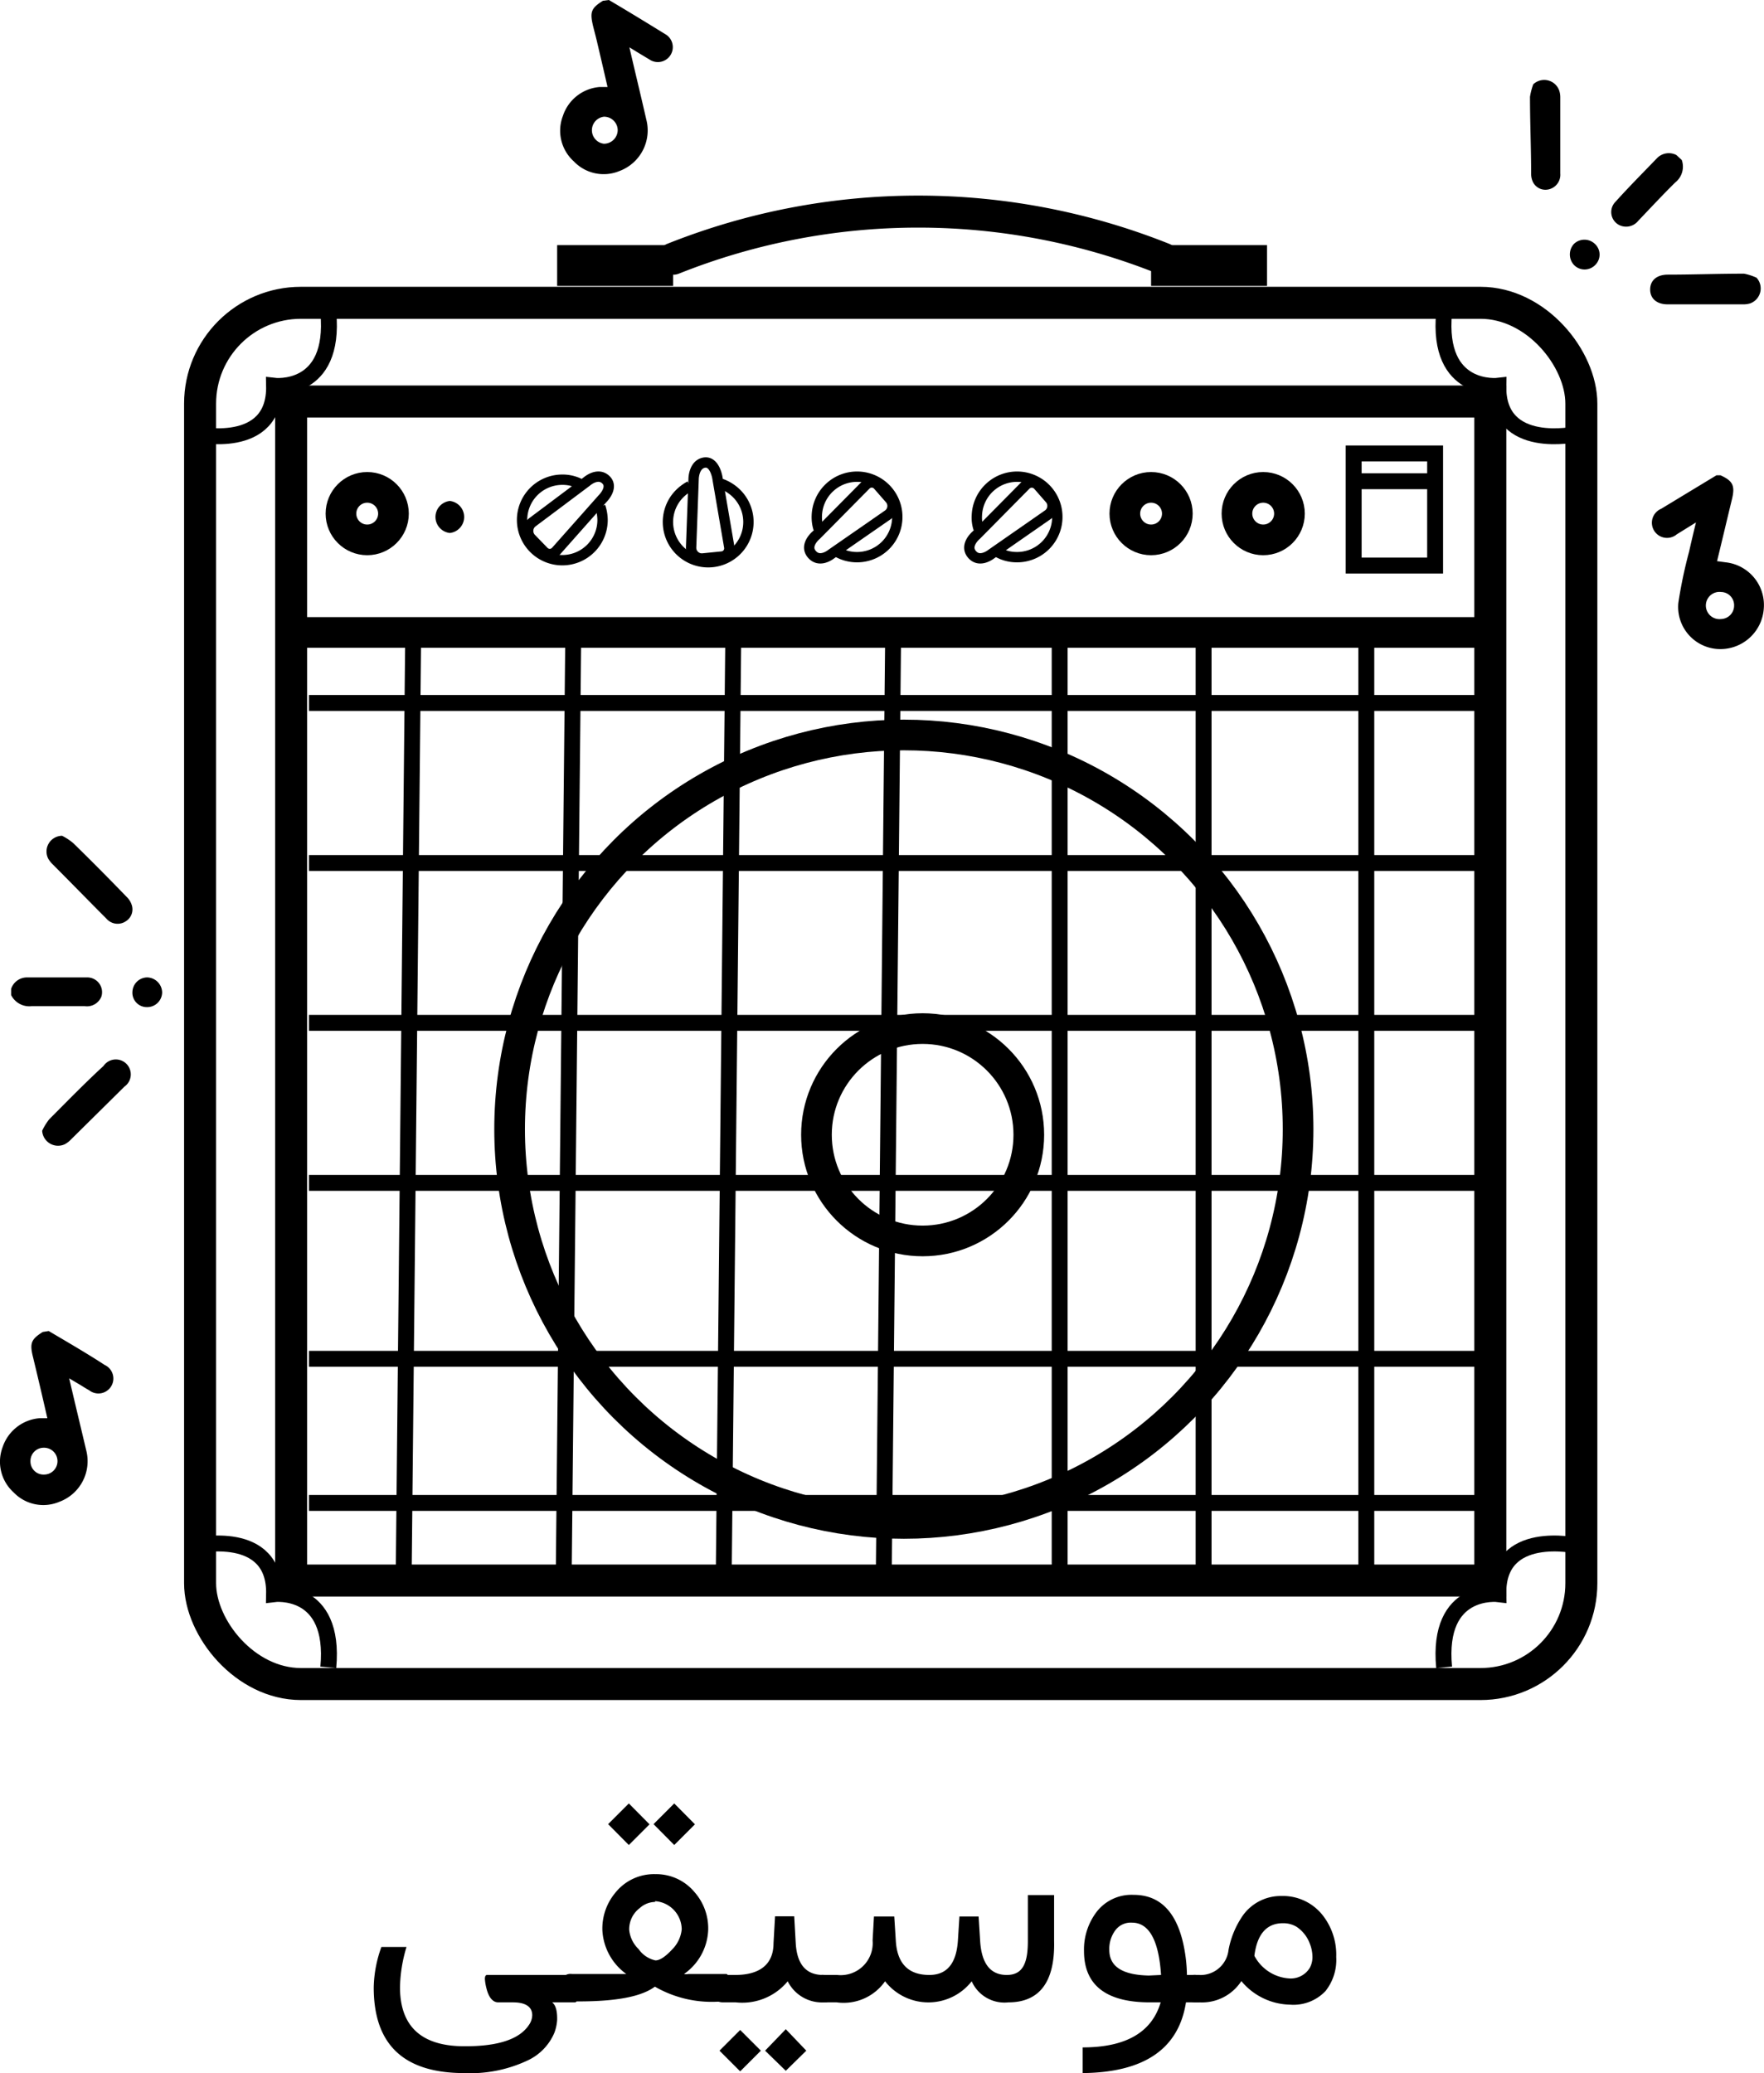 <svg xmlns="http://www.w3.org/2000/svg" viewBox="0 0 92.04 108.17"><defs><style>.cls-1,.cls-2,.cls-3,.cls-4,.cls-5{fill:none;stroke:#000;}.cls-1,.cls-2,.cls-3,.cls-4{stroke-miterlimit:10;}.cls-1,.cls-5{stroke-width:1.67px;}.cls-2{stroke-width:1.6px;}.cls-3{stroke-width:0.83px;}.cls-4{stroke-width:0.54px;}.cls-5{stroke-linecap:round;stroke-linejoin:round;}</style></defs><title>Asset 8</title><g id="Layer_2" data-name="Layer 2"><g id="Layer_1-2" data-name="Layer 1"><rect class="cls-1" x="10.44" y="15.8" width="72.07" height="72.07" rx="5.26"/><circle class="cls-2" cx="47.16" cy="58.92" r="20.57"/><rect class="cls-1" x="15.19" y="20.95" width="62.57" height="61.52"/><line class="cls-2" x1="15.33" y1="33" x2="77.76" y2="33"/><circle class="cls-2" cx="65.91" cy="26.8" r="1.37"/><circle class="cls-2" cx="60.06" cy="26.8" r="1.37"/><rect class="cls-3" x="70.63" y="23.66" width="4.25" height="5.85"/><line class="cls-3" x1="70.63" y1="25.11" x2="74.89" y2="25.11"/><line class="cls-3" x1="16.12" y1="36.68" x2="77.76" y2="36.68"/><line class="cls-3" x1="16.12" y1="45.03" x2="77.76" y2="45.03"/><line class="cls-3" x1="16.12" y1="53.37" x2="77.76" y2="53.37"/><line class="cls-3" x1="16.12" y1="61.72" x2="77.76" y2="61.72"/><line class="cls-3" x1="16.12" y1="70.9" x2="77.76" y2="70.9"/><line class="cls-3" x1="16.12" y1="78.42" x2="77.76" y2="78.42"/><circle class="cls-2" cx="48.14" cy="59.21" r="5.54"/><line class="cls-3" x1="21.06" y1="82.53" x2="21.56" y2="33"/><line class="cls-3" x1="29.41" y1="82.53" x2="29.91" y2="33.21"/><line class="cls-3" x1="37.76" y1="82.46" x2="38.26" y2="33.21"/><line class="cls-3" x1="46.11" y1="82.46" x2="46.6" y2="33.21"/><line class="cls-3" x1="55.29" y1="82.53" x2="55.29" y2="33.71"/><line class="cls-3" x1="62.8" y1="82.46" x2="62.8" y2="33"/><line class="cls-3" x1="71.29" y1="82.46" x2="71.29" y2="33"/><path class="cls-3" d="M17.13,16.3c.39,4.22-2.83,3.83-2.83,3.83.07,3.45-4.09,2.52-4.09,2.52"/><path class="cls-3" d="M75.35,16.3c-.4,4.22,2.83,3.83,2.83,3.83-.07,3.45,4.09,2.52,4.09,2.52"/><path class="cls-3" d="M17.13,87c.39-4.22-2.83-3.82-2.83-3.82.07-3.46-4.09-2.53-4.09-2.53"/><path class="cls-3" d="M75.35,87c-.4-4.22,2.83-3.82,2.83-3.82-.07-3.46,4.09-2.53,4.09-2.53"/><circle class="cls-2" cx="19.16" cy="26.8" r="1.37"/><path class="cls-4" d="M30.23,25.23a2,2,0,0,0-.89-.2,2.1,2.1,0,1,0,2.1,2.1,2.28,2.28,0,0,0-.12-.7"/><path class="cls-4" d="M30.61,25.13s.57-.51,1-.1-.18,1-.18,1L29,28.77a.43.43,0,0,1-.63,0l-.66-.68a.57.57,0,0,1,.07-.84Z"/><path class="cls-4" d="M36,25.36a2.26,2.26,0,0,0-.7.58,2.1,2.1,0,1,0,2.94-.36,2.21,2.21,0,0,0-.62-.34"/><path class="cls-4" d="M36.19,25s0-.76.55-.86.69.78.69.78l.62,3.62a.43.43,0,0,1-.38.5l-1,.1a.56.56,0,0,1-.61-.57Z"/><path class="cls-4" d="M43.74,28.83a2.07,2.07,0,0,0,.88.24,2.1,2.1,0,1,0-2-2.18,2,2,0,0,0,.09.7"/><path class="cls-4" d="M43.36,28.92s-.59.48-1,0,.23-1,.23-1l2.58-2.61a.43.43,0,0,1,.63,0l.63.72a.56.56,0,0,1-.1.83Z"/><path class="cls-4" d="M52.09,28.83a2,2,0,0,0,.88.24,2.1,2.1,0,1,0-2-2.18,1.83,1.83,0,0,0,.09.7"/><path class="cls-4" d="M51.71,28.92s-.6.48-1,0,.23-1,.23-1l2.58-2.61a.44.44,0,0,1,.63,0l.63.72a.56.56,0,0,1-.11.83Z"/><rect x="29.07" y="12.79" width="6.05" height="2.13"/><rect x="60.06" y="12.79" width="6.05" height="2.13"/><path class="cls-5" d="M35.12,13.5a34.49,34.49,0,0,1,25.58,0"/><path d="M23.47,27.81a.84.84,0,0,0,0-1.67.84.84,0,0,0,0,1.67Z"/><path d="M24.28,106.77c1.72,0,2.82-.37,3.31-1.1a.93.93,0,0,0,.18-.52c0-.44-.35-.67-1-.67H26c-.3,0-.51-.28-.62-.74a2.57,2.57,0,0,1-.08-.48q0-.18.09-.21H30c.11,0,.17.2.17.6v.15c0,.46-.06.68-.17.68H28.81c.19.15.27.45.26.92a2.34,2.34,0,0,1-.15.68,2.8,2.8,0,0,1-1.41,1.44,7,7,0,0,1-3.28.65c-3.16,0-4.73-1.48-4.73-4.47a6.49,6.49,0,0,1,.4-2.11h1.31a7.71,7.71,0,0,0-.34,2.09Q20.87,106.79,24.28,106.77Z"/><path d="M34.19,97.79a2.6,2.6,0,0,1,2.05.94,2.85,2.85,0,0,1,.71,2A2.94,2.94,0,0,1,35.69,103a.67.67,0,0,0,.23,0c.31,0,.89,0,1.72,0h.25c.11,0,.16.2.16.6v.15c0,.46,0,.68-.16.68h-.23a5.94,5.94,0,0,1-3.49-.77c-.7.52-2,.77-4,.77h-.32c-.41,0-.61-.22-.61-.68v-.15a.53.53,0,0,1,.61-.6h.32c1.27,0,2,0,2.3,0l.21,0a3,3,0,0,1-1.25-2.28,2.91,2.91,0,0,1,.66-1.94A2.58,2.58,0,0,1,34.19,97.79Zm-2.46-2.61,1.08-1.08,1.08,1.09-1.08,1.08Zm2.45,4.06a1.22,1.22,0,0,0-.8.32,1.38,1.38,0,0,0-.55,1.14,1.61,1.61,0,0,0,.49,1,1.44,1.44,0,0,0,.88.59q.34,0,.87-.57a1.73,1.73,0,0,0,.5-1.05,1.49,1.49,0,0,0-1.39-1.47Zm-.08-4.06,1.08-1.08,1.08,1.09-1.08,1.08Z"/><path d="M43.25,103.8c0,.46,0,.68-.15.68H43a2,2,0,0,1-1.9-1.1,3.07,3.07,0,0,1-2.7,1.1h-.66c-.4,0-.6-.22-.6-.68v-.15a.53.53,0,0,1,.6-.6h.62c1.28,0,2-.55,2-1.66l.08-1.4h1l.08,1.42c.07,1.09.54,1.64,1.43,1.64h.07c.1,0,.15.22.15.67ZM37.54,107l1.08-1.08L39.7,107l-1.08,1.08Zm2.38,0L41,105.88,42.07,107,41,108.05Z"/><path d="M52.61,104.48a1.87,1.87,0,0,1-1.91-1.1,2.87,2.87,0,0,1-4.52,0,2.64,2.64,0,0,1-2.52,1.1H43c-.41,0-.61-.22-.61-.68v-.15a.53.53,0,0,1,.61-.6h.68a1.67,1.67,0,0,0,1.85-1.8L45.6,100h1.06l.08,1.26c.07,1.19.65,1.79,1.75,1.79.92,0,1.41-.6,1.49-1.79l.08-1.26h1l.08,1.26c.07,1.19.53,1.78,1.37,1.79s1.12-.59,1.12-1.76V98.88h1.37v2.4C55.05,103.41,54.24,104.48,52.61,104.48Z"/><path d="M61.93,103.05h.6c.11,0,.16.22.16.67v.08c0,.46,0,.68-.16.68h-.65q-.57,3.64-5.39,3.69v-1.34c2.26,0,3.61-.79,4.07-2.35H60c-2.29,0-3.44-.9-3.44-2.68a3.24,3.24,0,0,1,.68-2.07,2.3,2.3,0,0,1,1.91-.86c1.51,0,2.42,1.08,2.71,3.23A7.94,7.94,0,0,1,61.93,103.05Zm-1.35,0c-.12-1.82-.63-2.73-1.52-2.73a1,1,0,0,0-.88.42,1.62,1.62,0,0,0-.3,1c0,.87.68,1.31,2.06,1.34Z"/><path d="M64.77,103.37a2.45,2.45,0,0,1-2.19,1.11h-.16c-.41,0-.61-.22-.61-.68v-.15a.53.53,0,0,1,.61-.6h.12a1.47,1.47,0,0,0,1.56-1.3,4.66,4.66,0,0,1,.76-1.82,2.43,2.43,0,0,1,2-1,2.64,2.64,0,0,1,2.15,1,3.34,3.34,0,0,1,.71,2.18,2.62,2.62,0,0,1-.56,1.78,2.3,2.3,0,0,1-1.85.71A3.39,3.39,0,0,1,64.77,103.37Zm2.48-.14a1.16,1.16,0,0,0,1.09-.55,1.19,1.19,0,0,0,.14-.53,1.91,1.91,0,0,0-.14-.74,1.81,1.81,0,0,0-.7-.88,1.35,1.35,0,0,0-.7-.18c-.85,0-1.35.57-1.49,1.7A2.21,2.21,0,0,0,67.25,103.23Z"/><path d="M31.77,0c1,.59,1.95,1.17,2.92,1.77a.78.78,0,1,1-.81,1.33l-.5-.3-.54-.33c.3,1.3.6,2.53.88,3.76a2.26,2.26,0,0,1-1.39,2.69,2.15,2.15,0,0,1-2.39-.5,2.15,2.15,0,0,1-.57-2.37,2.2,2.2,0,0,1,1.92-1.51l.41,0c-.19-.83-.38-1.64-.57-2.45-.06-.25-.13-.5-.19-.75-.17-.72-.09-.92.52-1.3Zm.46,6.79a.71.71,0,0,0-.72-.7.71.71,0,0,0,0,1.41A.72.72,0,0,0,32.23,6.79Z"/><path d="M89.77,24.8c.64.29.77.54.6,1.24-.26,1.07-.51,2.14-.78,3.24l.44.06a2.24,2.24,0,0,1,2,2.4,2.27,2.27,0,0,1-2.46,2.12,2.2,2.2,0,0,1-2-2.4,24.35,24.35,0,0,1,.56-2.67c.11-.49.23-1,.36-1.53l-1,.62a.79.79,0,1,1-.82-1.33l2.89-1.75Zm.71,6.81a.69.69,0,0,0-.68-.72.71.71,0,1,0,0,1.41A.7.7,0,0,0,90.48,31.61Z"/><path d="M87.75,8.35a1.05,1.05,0,0,1-.34,1.17c-.66.65-1.29,1.33-1.93,2a.81.81,0,0,1-1,.22.76.76,0,0,1-.19-1.21C85,9.74,85.74,9,86.47,8.24a.86.86,0,0,1,1-.15Z"/><path d="M80,4.4a.83.83,0,0,1,1.36.34,1.12,1.12,0,0,1,.05.31c0,1.35,0,2.69,0,4a.78.78,0,0,1-.6.83A.73.73,0,0,1,80,9.53a1,1,0,0,1-.11-.48c0-1.32-.06-2.64-.06-4A3.41,3.41,0,0,1,80,4.4Z"/><path d="M91.65,14.49a.83.83,0,0,1-.33,1.34,1.2,1.2,0,0,1-.38.05l-3.93,0c-.56,0-.91-.3-.91-.77s.33-.77.9-.78c1.32,0,2.64-.05,4-.05A2.91,2.91,0,0,1,91.65,14.49Z"/><path d="M83.23,13.83a.77.77,0,0,1-1.1,0,.81.81,0,0,1,0-1.11.79.79,0,0,1,1.08,0A.76.76,0,0,1,83.23,13.83Z"/><path d="M2.54,69.45c1,.59,2,1.17,2.92,1.77a.78.78,0,1,1-.81,1.32c-.17-.09-.33-.2-.5-.3l-.54-.32c.3,1.29.6,2.53.89,3.76a2.26,2.26,0,0,1-1.4,2.68,2.15,2.15,0,0,1-2.39-.49A2.16,2.16,0,0,1,.14,75.5,2.22,2.22,0,0,1,2.06,74l.41,0c-.19-.84-.38-1.65-.57-2.45l-.18-.75c-.18-.72-.09-.92.51-1.3ZM3,76.23a.7.7,0,0,0-.71-.69.69.69,0,0,0-.7.71.68.68,0,0,0,.71.69A.7.7,0,0,0,3,76.23Z"/><path d="M.58,51.92a1.06,1.06,0,0,0,1.07.58c.92,0,1.85,0,2.77,0A.81.81,0,0,0,5.29,52a.77.77,0,0,0-.74-1c-1,0-2.1,0-3.15,0a.87.87,0,0,0-.82.6Z"/><path d="M3.24,43.61a.82.82,0,0,0-.72,1.2,1.5,1.5,0,0,0,.19.25c1,1,1.89,1.92,2.84,2.87a.77.77,0,0,0,1,.15.73.73,0,0,0,.32-.87,1,1,0,0,0-.26-.41Q5.24,45.38,3.83,44A2.94,2.94,0,0,0,3.24,43.61Z"/><path d="M2.2,59a.83.83,0,0,0,1.19.7,1.33,1.33,0,0,0,.3-.23l2.8-2.77A.78.78,0,1,0,5.4,55.62c-1,.92-1.9,1.85-2.83,2.78A3.1,3.1,0,0,0,2.2,59Z"/><path d="M7.66,52.55a.78.78,0,0,0,.8-.76A.8.8,0,0,0,7.68,51a.78.78,0,0,0-.77.75A.75.75,0,0,0,7.66,52.55Z"/></g></g></svg>
